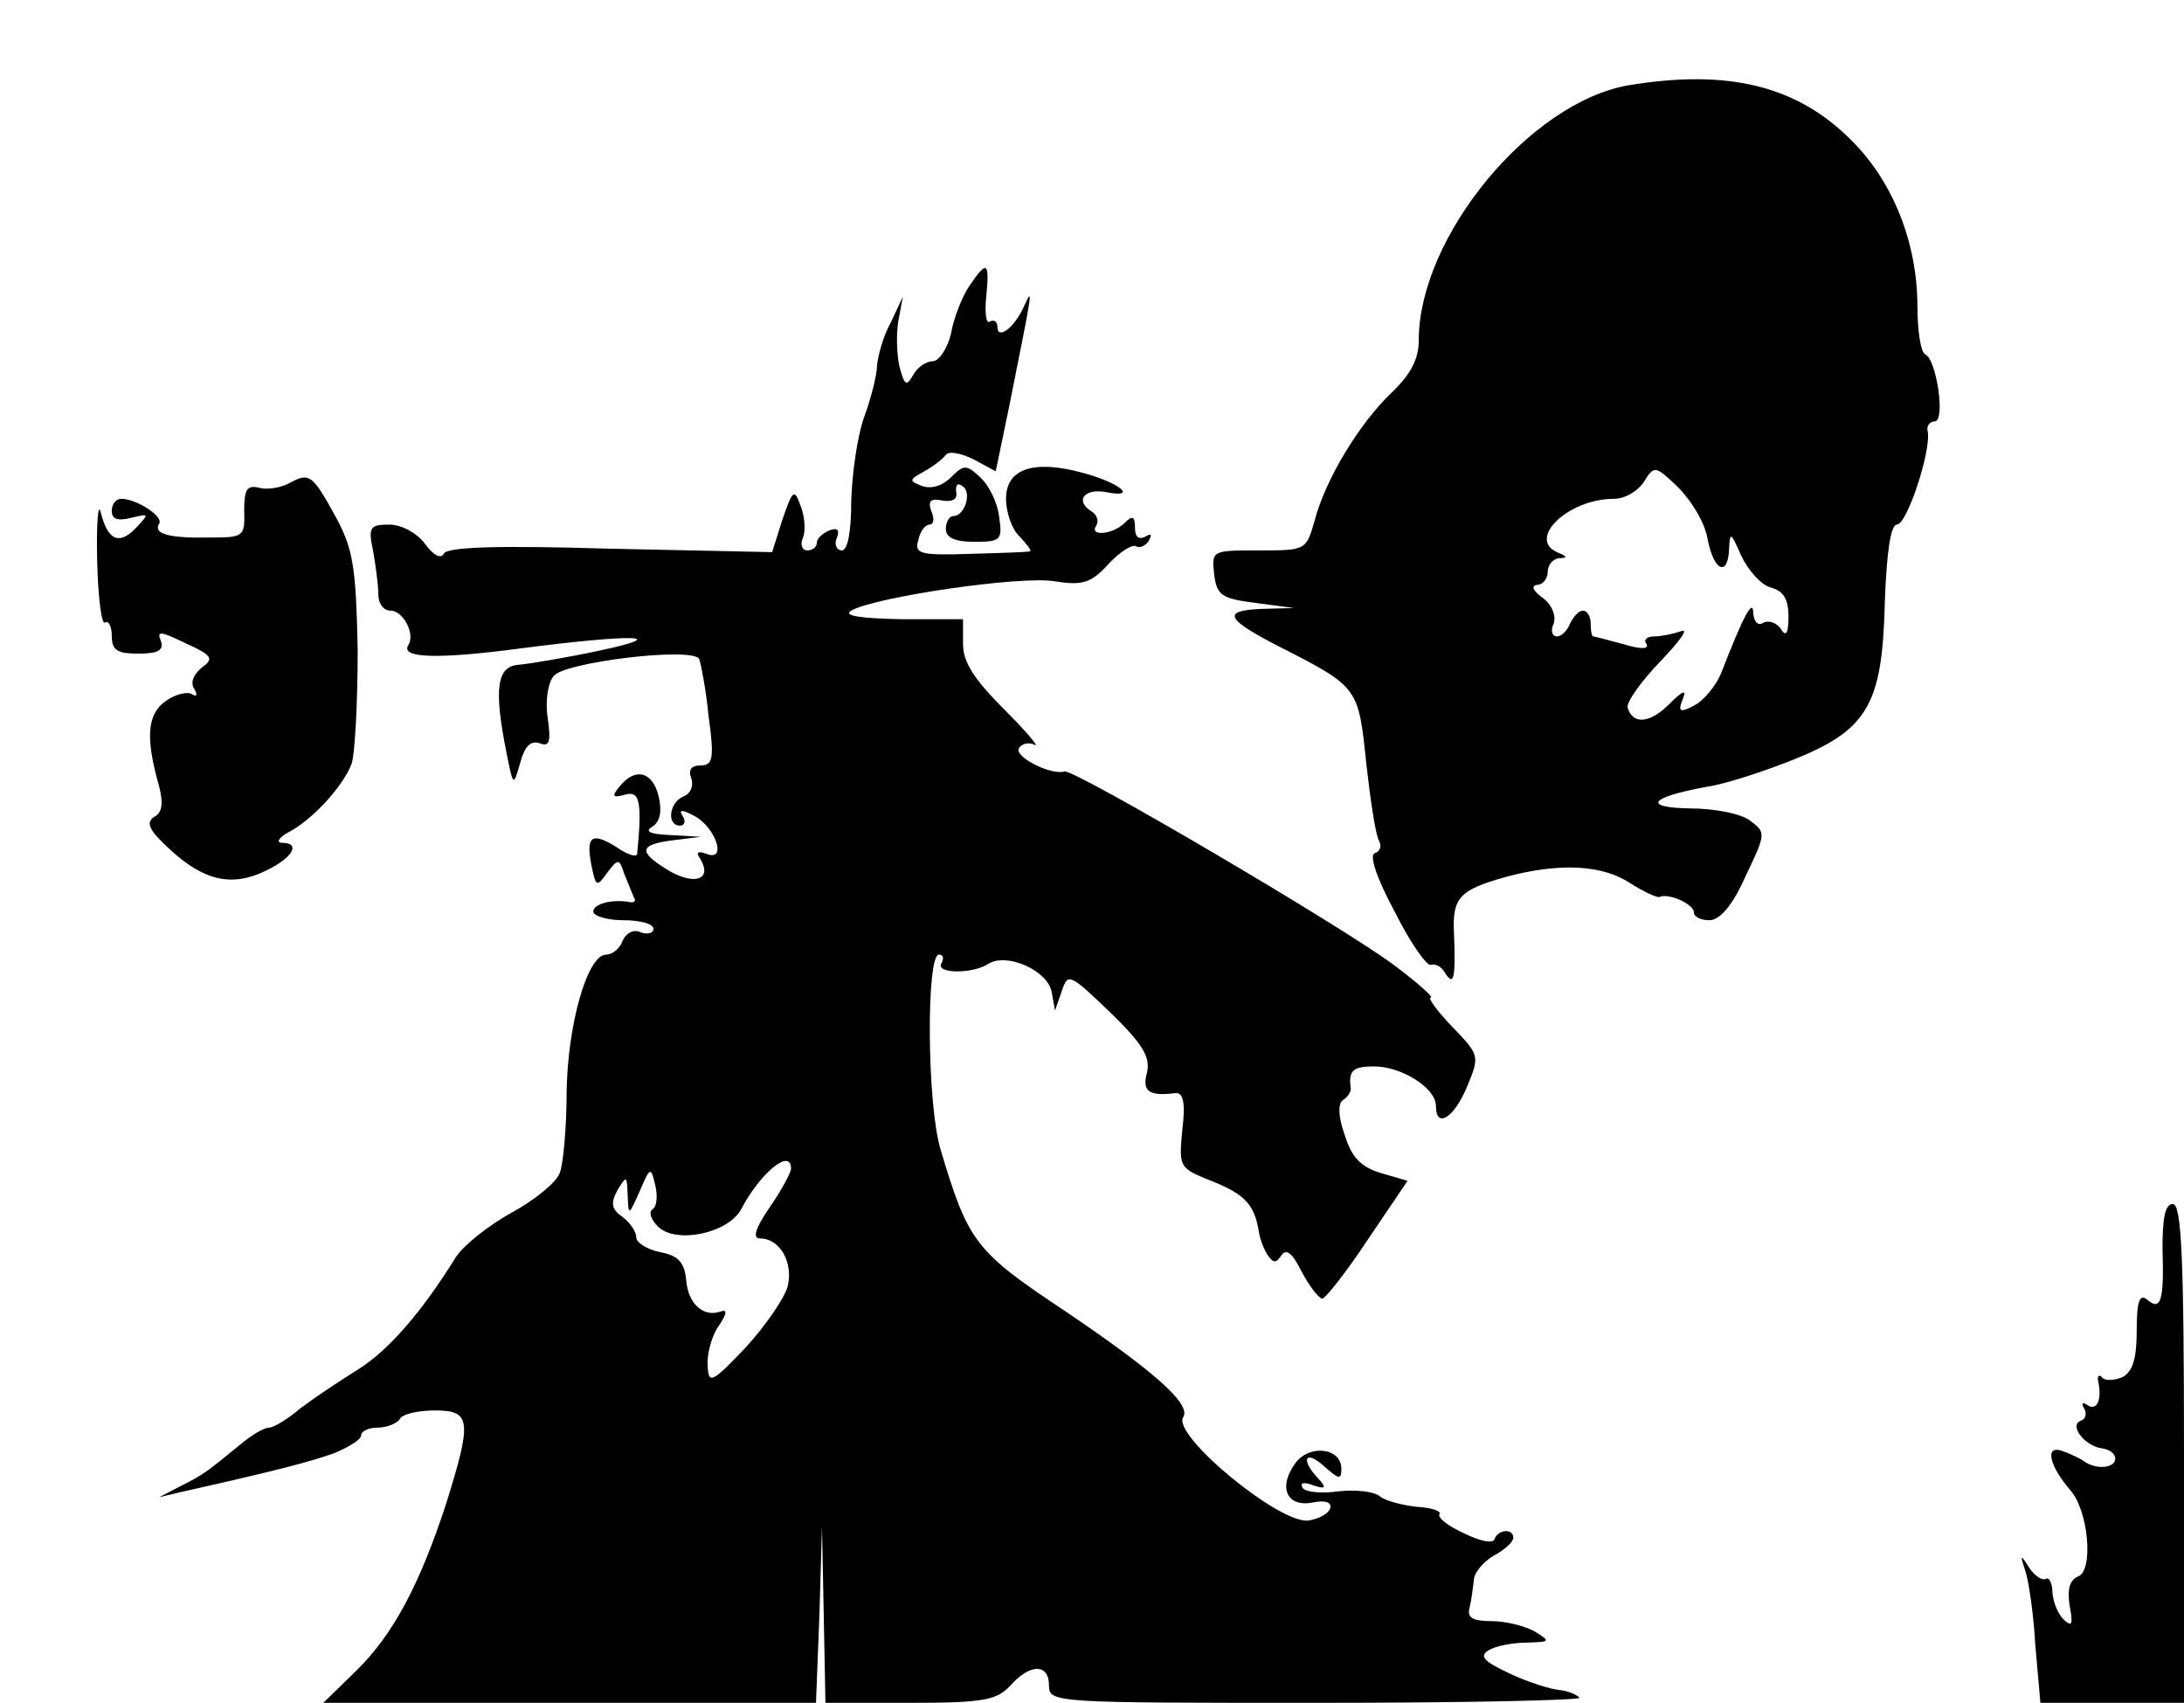 <?xml version="1.0" standalone="no"?>
<!DOCTYPE svg PUBLIC "-//W3C//DTD SVG 20010904//EN"
 "http://www.w3.org/TR/2001/REC-SVG-20010904/DTD/svg10.dtd">
<svg version="1.0" xmlns="http://www.w3.org/2000/svg"
 width="254pt" height="198pt" viewBox="0 0 254 198"
 preserveAspectRatio="xMidYMid meet">
<g transform="translate(0,198) scale(0.1,-0.1)"
fill="#000000" stroke="none">
<path d="M1895 1881 c-115 -19 -245 -176 -245 -297 0 -21 -9 -39 -31 -60 -37
-35 -77 -100 -90 -149 -10 -35 -10 -35 -65 -35 -54 0 -55 0 -52 -27 3 -25 8
-29 48 -34 l45 -6 -38 -1 c-47 -2 -42 -12 25 -46 88 -45 88 -46 97 -134 5 -44
11 -84 15 -90 3 -6 1 -12 -5 -14 -7 -2 2 -29 23 -68 18 -36 37 -63 42 -62 5 2
13 -2 17 -10 10 -15 12 -5 10 47 -2 41 6 50 59 65 62 17 113 15 146 -7 16 -10
31 -17 34 -16 10 5 40 -8 40 -18 0 -5 8 -9 18 -9 12 0 27 17 42 51 24 50 24
51 5 65 -10 8 -42 14 -69 14 -57 1 -47 13 18 25 22 3 67 18 100 31 88 35 105
64 108 182 2 60 7 92 14 92 12 0 40 86 36 108 -2 6 2 12 8 12 13 0 2 73 -11
78 -5 2 -9 27 -9 55 0 74 -28 145 -76 193 -63 64 -143 84 -259 65z m91 -528
c7 -37 24 -45 25 -10 1 19 2 18 14 -9 8 -17 23 -34 34 -37 15 -4 21 -13 21
-34 0 -20 -3 -24 -9 -14 -5 7 -14 10 -20 7 -6 -4 -11 0 -12 11 0 18 -11 -2
-37 -69 -6 -15 -20 -32 -31 -38 -17 -9 -20 -8 -14 7 5 12 0 10 -16 -6 -22 -22
-42 -24 -48 -4 -2 6 15 30 38 54 22 23 34 39 24 35 -9 -3 -23 -6 -31 -6 -9 0
-13 -4 -9 -9 3 -6 -7 -6 -27 0 -18 5 -34 9 -35 9 -2 0 -3 7 -3 15 0 8 -4 15
-9 15 -5 0 -11 -7 -15 -15 -3 -8 -10 -15 -15 -15 -6 0 -8 7 -4 15 3 9 -2 22
-13 30 -11 8 -14 14 -6 15 6 0 12 7 12 15 0 8 6 15 13 16 10 0 10 2 0 6 -39
15 10 63 64 63 13 0 28 9 35 20 12 19 13 19 40 -7 15 -15 31 -41 34 -60z"/>
<path d="M1127 1647 c-8 -12 -18 -37 -21 -55 -4 -17 -14 -32 -21 -32 -8 0 -18
-7 -23 -16 -8 -14 -10 -12 -16 10 -3 14 -4 38 -1 54 l5 27 -14 -30 c-9 -16
-15 -39 -16 -50 0 -11 -7 -38 -15 -60 -8 -22 -14 -66 -15 -97 0 -36 -4 -58
-11 -58 -6 0 -9 7 -6 14 4 10 1 13 -9 9 -7 -3 -14 -9 -14 -14 0 -5 -5 -9 -11
-9 -6 0 -9 7 -5 15 3 8 2 25 -3 37 -7 20 -9 19 -21 -16 l-12 -38 -189 4 c-132
4 -190 2 -193 -6 -3 -6 -12 -2 -22 12 -9 12 -27 22 -41 22 -23 0 -25 -3 -19
-31 3 -17 6 -40 6 -50 0 -11 6 -19 14 -19 15 0 29 -27 21 -40 -10 -15 32 -17
130 -4 131 17 180 16 90 -3 -38 -8 -80 -15 -92 -16 -25 -2 -29 -27 -14 -102 8
-40 8 -40 16 -12 5 19 12 26 22 23 12 -5 14 1 10 29 -3 19 0 41 7 49 12 16
160 34 169 20 2 -5 8 -35 11 -66 7 -50 5 -58 -9 -58 -11 0 -15 -5 -11 -15 3
-9 -1 -18 -9 -21 -17 -7 -20 -34 -4 -34 5 0 7 5 3 11 -5 8 -1 8 14 0 24 -13
38 -53 14 -44 -10 4 -13 2 -8 -5 15 -24 -5 -32 -35 -15 -37 22 -37 31 4 36
l32 4 -35 2 c-24 1 -31 4 -21 10 9 6 11 18 7 35 -7 29 -27 34 -45 12 -10 -12
-9 -14 6 -10 17 5 20 -8 14 -69 -1 -4 -11 -1 -24 8 -29 18 -36 13 -29 -22 5
-24 6 -25 18 -8 13 17 14 17 20 -1 4 -10 9 -22 11 -27 3 -4 1 -7 -4 -6 -21 4
-43 -2 -43 -11 0 -5 16 -10 35 -10 19 0 35 -4 35 -10 0 -5 -7 -7 -15 -4 -8 4
-17 -1 -21 -10 -3 -9 -12 -16 -19 -16 -22 0 -45 -82 -46 -160 0 -41 -4 -84 -8
-94 -4 -11 -30 -32 -56 -46 -27 -15 -56 -38 -65 -52 -39 -63 -78 -108 -113
-130 -21 -13 -51 -33 -67 -45 -15 -13 -32 -23 -37 -23 -6 0 -21 -9 -34 -20
-39 -32 -43 -35 -69 -48 l-25 -13 25 6 c116 26 149 35 178 45 17 7 32 16 32
21 0 5 9 9 19 9 11 0 23 5 26 10 3 6 22 10 41 10 42 0 43 -12 13 -108 -31 -95
-62 -153 -105 -195 l-38 -37 286 0 287 0 4 103 3 102 2 -102 2 -103 98 0 c86
0 101 3 117 20 23 26 45 26 45 0 0 -20 7 -20 312 -20 171 0 308 3 305 6 -4 4
-14 8 -24 9 -10 1 -36 9 -57 19 -30 14 -36 20 -25 27 8 5 28 9 44 9 28 1 29 1
10 13 -11 6 -33 12 -50 12 -22 0 -29 4 -26 15 2 8 4 23 5 32 0 9 11 22 23 29
13 7 23 16 23 21 0 11 -18 10 -22 -2 -2 -5 -17 -2 -35 7 -18 8 -31 18 -29 22
3 4 -9 8 -27 9 -17 2 -36 7 -42 12 -7 6 -29 8 -48 6 -20 -3 -39 -1 -42 4 -4 6
2 7 12 3 15 -5 16 -3 6 8 -21 22 -15 34 7 14 17 -15 20 -16 20 -3 0 25 -38 29
-54 6 -20 -28 -9 -51 21 -45 15 3 22 0 20 -7 -2 -6 -13 -12 -25 -14 -33 -5
-159 99 -146 120 10 15 -33 53 -138 124 -104 69 -112 80 -144 187 -16 52 -17
227 -2 227 5 0 6 -4 3 -10 -8 -12 35 -13 54 -1 21 14 69 -7 74 -32 l4 -22 8
23 c7 21 9 20 56 -25 38 -37 47 -52 43 -70 -6 -22 2 -28 33 -24 9 1 12 -11 8
-43 -4 -44 -4 -44 36 -60 37 -15 48 -27 53 -58 1 -7 5 -19 10 -27 7 -10 10
-10 16 -1 6 9 13 3 24 -19 9 -17 20 -31 24 -31 4 1 28 31 53 69 l46 68 -31 9
c-23 7 -34 18 -42 44 -8 22 -8 37 -2 41 5 3 9 9 9 13 -3 21 2 26 27 26 32 0
72 -25 72 -46 0 -27 21 -14 36 22 15 36 15 37 -17 70 -18 19 -29 34 -25 34 4
0 -15 17 -43 38 -62 46 -372 228 -383 225 -15 -5 -59 17 -53 27 4 6 12 7 18 4
7 -4 -9 15 -35 41 -35 35 -48 55 -48 76 l0 29 -72 0 c-48 1 -68 4 -58 10 28
16 198 41 237 34 32 -5 42 -2 62 20 13 14 27 23 32 21 4 -3 11 0 15 6 4 8 3 9
-4 5 -8 -4 -12 0 -12 10 0 14 -3 15 -12 6 -14 -14 -42 -16 -33 -3 3 5 1 12 -5
16 -20 12 -10 27 15 23 39 -8 19 10 -25 22 -58 16 -90 5 -90 -30 0 -16 7 -36
16 -44 8 -9 14 -16 12 -17 -2 -1 -33 -2 -69 -3 -59 -2 -66 0 -61 16 2 10 8 18
13 18 5 0 6 7 2 16 -4 11 -1 15 13 12 12 -2 18 2 16 10 -1 8 2 11 7 7 12 -7 3
-35 -10 -35 -5 0 -9 -7 -9 -15 0 -10 10 -15 33 -15 31 0 33 2 29 29 -2 17 -12
37 -22 46 -16 15 -19 15 -34 0 -10 -10 -23 -14 -34 -10 -15 6 -15 7 3 17 11 6
22 15 25 19 3 5 18 2 32 -5 l26 -14 16 77 c27 135 28 139 17 115 -11 -25 -31
-40 -31 -24 0 6 -4 9 -9 6 -4 -3 -6 10 -4 29 4 41 1 43 -20 12z m-207 -1026
c0 -4 -11 -25 -25 -45 -17 -25 -20 -36 -11 -36 23 0 39 -28 32 -56 -4 -14 -26
-46 -49 -71 -39 -41 -43 -43 -44 -21 -1 12 4 33 12 45 11 16 11 21 3 18 -20
-7 -38 9 -40 37 -2 20 -9 28 -30 32 -15 3 -28 11 -28 17 0 7 -7 17 -16 24 -13
9 -14 16 -6 31 11 18 11 17 12 -6 1 -24 1 -24 14 5 12 28 13 29 18 7 3 -12 2
-25 -3 -28 -5 -3 -2 -12 6 -20 21 -21 82 -8 97 20 22 42 58 72 58 47z"/>
<path d="M336 1418 c-9 -5 -26 -8 -35 -5 -14 3 -17 -2 -17 -27 1 -30 -1 -31
-39 -31 -48 -1 -67 4 -60 16 6 8 -26 29 -44 29 -6 0 -11 -6 -11 -14 0 -10 7
-12 23 -8 21 5 21 5 4 -13 -19 -19 -32 -13 -40 20 -3 11 -5 -15 -4 -57 1 -42
5 -74 9 -72 4 3 8 -4 8 -15 0 -17 6 -21 31 -21 23 0 30 4 26 15 -5 12 0 11 29
-3 31 -14 33 -18 19 -28 -10 -8 -14 -18 -9 -25 4 -7 3 -10 -3 -6 -5 3 -19 0
-30 -8 -22 -15 -24 -43 -8 -99 5 -20 4 -31 -6 -36 -10 -7 -5 -16 19 -38 39
-36 72 -44 112 -24 31 15 40 32 18 32 -7 0 -4 6 7 12 29 15 64 54 74 80 4 13
7 73 7 133 -2 94 -5 116 -25 153 -28 51 -31 53 -55 40z"/>
<path d="M2515 528 c2 -61 -2 -73 -18 -59 -9 7 -12 -3 -12 -36 0 -31 -4 -47
-16 -54 -9 -4 -20 -5 -24 -1 -3 4 -6 3 -5 -3 5 -22 -1 -36 -12 -29 -6 4 -8 3
-4 -4 3 -5 2 -12 -4 -14 -14 -5 4 -29 24 -32 9 -1 16 -6 16 -12 0 -11 -21 -13
-35 -4 -5 4 -18 10 -27 13 -20 7 -15 -17 10 -46 21 -24 27 -93 9 -100 -10 -4
-13 -15 -10 -34 4 -21 3 -25 -6 -17 -7 6 -13 20 -14 32 0 11 -4 19 -8 16 -4
-2 -13 4 -19 13 -10 16 -11 16 -5 -2 4 -11 10 -50 12 -87 l6 -68 83 0 84 0 0
290 c0 230 -3 290 -13 290 -9 0 -12 -16 -12 -52z"/>
</g>
</svg>
